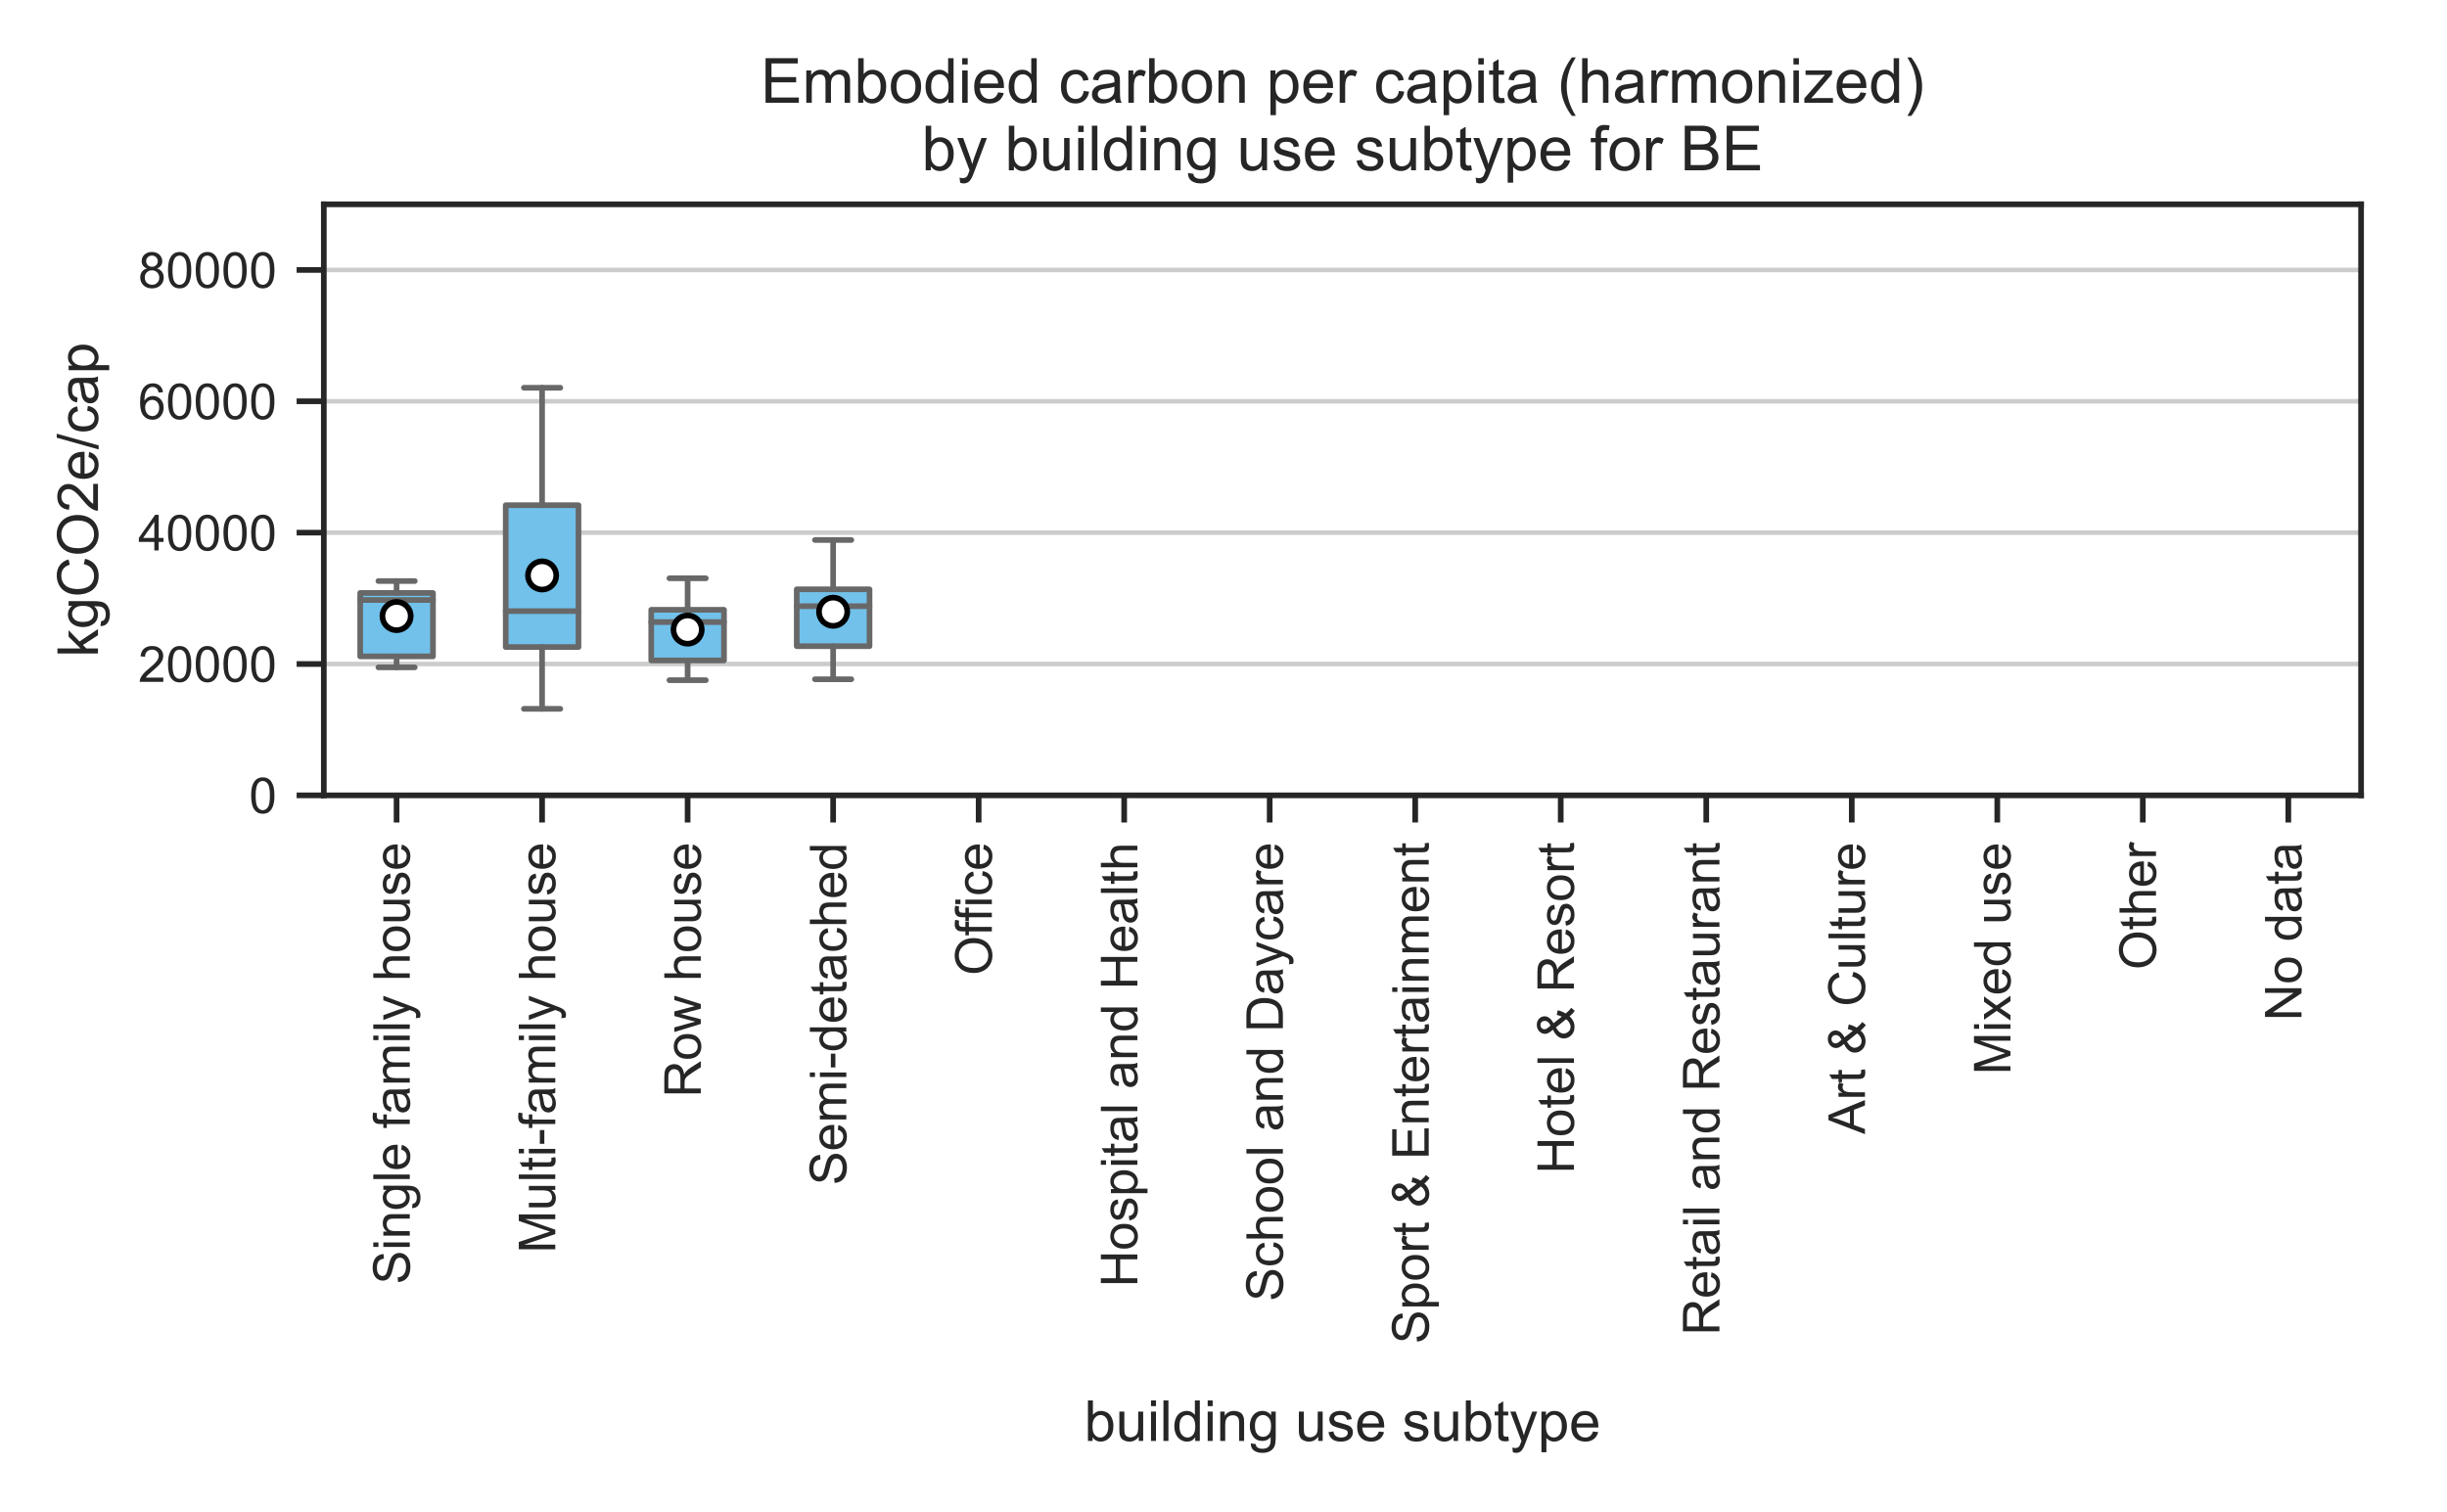 <?xml version="1.0" encoding="utf-8" standalone="no"?>
<!DOCTYPE svg PUBLIC "-//W3C//DTD SVG 1.1//EN"
  "http://www.w3.org/Graphics/SVG/1.1/DTD/svg11.dtd">
<!-- Created with matplotlib (http://matplotlib.org/) -->
<svg height="266.976pt" version="1.1" viewBox="0 0 432 266.976" width="432pt" xmlns="http://www.w3.org/2000/svg" xmlns:xlink="http://www.w3.org/1999/xlink">
 <defs>
  <style type="text/css">
*{stroke-linecap:butt;stroke-linejoin:round;}
  </style>
 </defs>
 <g id="figure_1">
  <g id="patch_1">
   <path d="M 0 266.976 
L 432 266.976 
L 432 0 
L 0 0 
z
" style="fill:#ffffff;"/>
  </g>
  <g id="axes_1">
   <g id="patch_2">
    <path d="M 57.168 140.433 
L 416.832 140.433 
L 416.832 36.071 
L 57.168 36.071 
z
" style="fill:#ffffff;"/>
   </g>
   <g id="matplotlib.axis_1">
    <g id="xtick_1">
     <g id="line2d_1">
      <defs>
       <path d="M 0 0 
L 0 4.8 
" id="m5a5226f359" style="stroke:#262626;"/>
      </defs>
      <g>
       <use style="fill:#262626;stroke:#262626;" x="70.013" xlink:href="#m5a5226f359" y="140.433"/>
      </g>
     </g>
     <g id="text_1">
      <!-- Single family house -->
      <defs>
       <path d="M 4.5 23 
L 13.422 23.781 
Q 14.062 18.406 16.375 14.969 
Q 18.703 11.531 23.578 9.406 
Q 28.469 7.281 34.578 7.281 
Q 39.984 7.281 44.141 8.891 
Q 48.297 10.5 50.312 13.297 
Q 52.344 16.109 52.344 19.438 
Q 52.344 22.797 50.391 25.312 
Q 48.438 27.828 43.953 29.547 
Q 41.062 30.672 31.203 33.031 
Q 21.344 35.406 17.391 37.5 
Q 12.25 40.188 9.734 44.156 
Q 7.234 48.141 7.234 53.078 
Q 7.234 58.5 10.297 63.203 
Q 13.375 67.922 19.281 70.359 
Q 25.203 72.797 32.422 72.797 
Q 40.375 72.797 46.453 70.234 
Q 52.547 67.672 55.812 62.688 
Q 59.078 57.719 59.328 51.422 
L 50.25 50.734 
Q 49.516 57.516 45.281 60.984 
Q 41.062 64.453 32.812 64.453 
Q 24.219 64.453 20.281 61.297 
Q 16.359 58.156 16.359 53.719 
Q 16.359 49.859 19.141 47.359 
Q 21.875 44.875 33.422 42.266 
Q 44.969 39.656 49.266 37.703 
Q 55.516 34.812 58.484 30.391 
Q 61.469 25.984 61.469 20.219 
Q 61.469 14.5 58.203 9.438 
Q 54.938 4.391 48.797 1.578 
Q 42.672 -1.219 35.016 -1.219 
Q 25.297 -1.219 18.719 1.609 
Q 12.156 4.438 8.422 10.125 
Q 4.688 15.828 4.5 23 
z
" id="ArialMT-53"/>
       <path d="M 6.641 61.469 
L 6.641 71.578 
L 15.438 71.578 
L 15.438 61.469 
z
M 6.641 0 
L 6.641 51.859 
L 15.438 51.859 
L 15.438 0 
z
" id="ArialMT-69"/>
       <path d="M 6.594 0 
L 6.594 51.859 
L 14.5 51.859 
L 14.5 44.484 
Q 20.219 53.031 31 53.031 
Q 35.688 53.031 39.625 51.344 
Q 43.562 49.656 45.516 46.922 
Q 47.469 44.188 48.25 40.438 
Q 48.734 37.984 48.734 31.891 
L 48.734 0 
L 39.938 0 
L 39.938 31.547 
Q 39.938 36.922 38.906 39.578 
Q 37.891 42.234 35.281 43.812 
Q 32.672 45.406 29.156 45.406 
Q 23.531 45.406 19.453 41.844 
Q 15.375 38.281 15.375 28.328 
L 15.375 0 
z
" id="ArialMT-6e"/>
       <path d="M 4.984 -4.297 
L 13.531 -5.562 
Q 14.062 -9.516 16.5 -11.328 
Q 19.781 -13.766 25.438 -13.766 
Q 31.547 -13.766 34.859 -11.328 
Q 38.188 -8.891 39.359 -4.5 
Q 40.047 -1.812 39.984 6.781 
Q 34.234 0 25.641 0 
Q 14.938 0 9.078 7.719 
Q 3.219 15.438 3.219 26.219 
Q 3.219 33.641 5.906 39.906 
Q 8.594 46.188 13.688 49.609 
Q 18.797 53.031 25.688 53.031 
Q 34.859 53.031 40.828 45.609 
L 40.828 51.859 
L 48.922 51.859 
L 48.922 7.031 
Q 48.922 -5.078 46.453 -10.125 
Q 44 -15.188 38.641 -18.109 
Q 33.297 -21.047 25.484 -21.047 
Q 16.219 -21.047 10.5 -16.875 
Q 4.781 -12.703 4.984 -4.297 
z
M 12.25 26.859 
Q 12.25 16.656 16.297 11.969 
Q 20.359 7.281 26.469 7.281 
Q 32.516 7.281 36.609 11.938 
Q 40.719 16.609 40.719 26.562 
Q 40.719 36.078 36.5 40.906 
Q 32.281 45.75 26.312 45.75 
Q 20.453 45.75 16.344 40.984 
Q 12.25 36.234 12.25 26.859 
z
" id="ArialMT-67"/>
       <path d="M 6.391 0 
L 6.391 71.578 
L 15.188 71.578 
L 15.188 0 
z
" id="ArialMT-6c"/>
       <path d="M 42.094 16.703 
L 51.172 15.578 
Q 49.031 7.625 43.219 3.219 
Q 37.406 -1.172 28.375 -1.172 
Q 17 -1.172 10.328 5.828 
Q 3.656 12.844 3.656 25.484 
Q 3.656 38.578 10.391 45.797 
Q 17.141 53.031 27.875 53.031 
Q 38.281 53.031 44.875 45.953 
Q 51.469 38.875 51.469 26.031 
Q 51.469 25.25 51.422 23.688 
L 12.75 23.688 
Q 13.234 15.141 17.578 10.594 
Q 21.922 6.062 28.422 6.062 
Q 33.25 6.062 36.672 8.594 
Q 40.094 11.141 42.094 16.703 
z
M 13.234 30.906 
L 42.188 30.906 
Q 41.609 37.453 38.875 40.719 
Q 34.672 45.797 27.984 45.797 
Q 21.922 45.797 17.797 41.75 
Q 13.672 37.703 13.234 30.906 
z
" id="ArialMT-65"/>
       <path id="ArialMT-20"/>
       <path d="M 8.688 0 
L 8.688 45.016 
L 0.922 45.016 
L 0.922 51.859 
L 8.688 51.859 
L 8.688 57.375 
Q 8.688 62.594 9.625 65.141 
Q 10.891 68.562 14.078 70.672 
Q 17.281 72.797 23.047 72.797 
Q 26.766 72.797 31.25 71.922 
L 29.938 64.266 
Q 27.203 64.75 24.75 64.75 
Q 20.75 64.75 19.094 63.031 
Q 17.438 61.328 17.438 56.641 
L 17.438 51.859 
L 27.547 51.859 
L 27.547 45.016 
L 17.438 45.016 
L 17.438 0 
z
" id="ArialMT-66"/>
       <path d="M 40.438 6.391 
Q 35.547 2.25 31.031 0.531 
Q 26.516 -1.172 21.344 -1.172 
Q 12.797 -1.172 8.203 3 
Q 3.609 7.172 3.609 13.672 
Q 3.609 17.484 5.344 20.625 
Q 7.078 23.781 9.891 25.688 
Q 12.703 27.594 16.219 28.562 
Q 18.797 29.25 24.031 29.891 
Q 34.672 31.156 39.703 32.906 
Q 39.75 34.719 39.75 35.203 
Q 39.75 40.578 37.25 42.781 
Q 33.891 45.75 27.25 45.75 
Q 21.047 45.75 18.094 43.578 
Q 15.141 41.406 13.719 35.891 
L 5.125 37.062 
Q 6.297 42.578 8.984 45.969 
Q 11.672 49.359 16.75 51.188 
Q 21.828 53.031 28.516 53.031 
Q 35.156 53.031 39.297 51.469 
Q 43.453 49.906 45.406 47.531 
Q 47.359 45.172 48.141 41.547 
Q 48.578 39.312 48.578 33.453 
L 48.578 21.734 
Q 48.578 9.469 49.141 6.219 
Q 49.703 2.984 51.375 0 
L 42.188 0 
Q 40.828 2.734 40.438 6.391 
z
M 39.703 26.031 
Q 34.906 24.078 25.344 22.703 
Q 19.922 21.922 17.672 20.938 
Q 15.438 19.969 14.203 18.094 
Q 12.984 16.219 12.984 13.922 
Q 12.984 10.406 15.641 8.062 
Q 18.312 5.719 23.438 5.719 
Q 28.516 5.719 32.469 7.938 
Q 36.422 10.156 38.281 14.016 
Q 39.703 17 39.703 22.797 
z
" id="ArialMT-61"/>
       <path d="M 6.594 0 
L 6.594 51.859 
L 14.453 51.859 
L 14.453 44.578 
Q 16.891 48.391 20.938 50.703 
Q 25 53.031 30.172 53.031 
Q 35.938 53.031 39.625 50.641 
Q 43.312 48.25 44.828 43.953 
Q 50.984 53.031 60.844 53.031 
Q 68.562 53.031 72.703 48.75 
Q 76.859 44.484 76.859 35.594 
L 76.859 0 
L 68.109 0 
L 68.109 32.672 
Q 68.109 37.938 67.25 40.25 
Q 66.406 42.578 64.156 43.984 
Q 61.922 45.406 58.891 45.406 
Q 53.422 45.406 49.797 41.766 
Q 46.188 38.141 46.188 30.125 
L 46.188 0 
L 37.406 0 
L 37.406 33.688 
Q 37.406 39.547 35.25 42.469 
Q 33.109 45.406 28.219 45.406 
Q 24.516 45.406 21.359 43.453 
Q 18.219 41.5 16.797 37.734 
Q 15.375 33.984 15.375 26.906 
L 15.375 0 
z
" id="ArialMT-6d"/>
       <path d="M 6.203 -19.969 
L 5.219 -11.719 
Q 8.109 -12.5 10.25 -12.5 
Q 13.188 -12.5 14.938 -11.516 
Q 16.703 -10.547 17.828 -8.797 
Q 18.656 -7.469 20.516 -2.25 
Q 20.75 -1.516 21.297 -0.094 
L 1.609 51.859 
L 11.078 51.859 
L 21.875 21.828 
Q 23.969 16.109 25.641 9.812 
Q 27.156 15.875 29.25 21.625 
L 40.328 51.859 
L 49.125 51.859 
L 29.391 -0.875 
Q 26.219 -9.422 24.469 -12.641 
Q 22.125 -17 19.094 -19.016 
Q 16.062 -21.047 11.859 -21.047 
Q 9.328 -21.047 6.203 -19.969 
z
" id="ArialMT-79"/>
       <path d="M 6.594 0 
L 6.594 71.578 
L 15.375 71.578 
L 15.375 45.906 
Q 21.531 53.031 30.906 53.031 
Q 36.672 53.031 40.922 50.75 
Q 45.172 48.484 47 44.484 
Q 48.828 40.484 48.828 32.859 
L 48.828 0 
L 40.047 0 
L 40.047 32.859 
Q 40.047 39.453 37.188 42.453 
Q 34.328 45.453 29.109 45.453 
Q 25.203 45.453 21.75 43.422 
Q 18.312 41.406 16.844 37.938 
Q 15.375 34.469 15.375 28.375 
L 15.375 0 
z
" id="ArialMT-68"/>
       <path d="M 3.328 25.922 
Q 3.328 40.328 11.328 47.266 
Q 18.016 53.031 27.641 53.031 
Q 38.328 53.031 45.109 46.016 
Q 51.906 39.016 51.906 26.656 
Q 51.906 16.656 48.906 10.906 
Q 45.906 5.172 40.156 2 
Q 34.422 -1.172 27.641 -1.172 
Q 16.75 -1.172 10.031 5.812 
Q 3.328 12.797 3.328 25.922 
z
M 12.359 25.922 
Q 12.359 15.969 16.703 11.016 
Q 21.047 6.062 27.641 6.062 
Q 34.188 6.062 38.531 11.031 
Q 42.875 16.016 42.875 26.219 
Q 42.875 35.844 38.5 40.797 
Q 34.125 45.75 27.641 45.75 
Q 21.047 45.75 16.703 40.812 
Q 12.359 35.891 12.359 25.922 
z
" id="ArialMT-6f"/>
       <path d="M 40.578 0 
L 40.578 7.625 
Q 34.516 -1.172 24.125 -1.172 
Q 19.531 -1.172 15.547 0.578 
Q 11.578 2.344 9.641 5 
Q 7.719 7.672 6.938 11.531 
Q 6.391 14.109 6.391 19.734 
L 6.391 51.859 
L 15.188 51.859 
L 15.188 23.094 
Q 15.188 16.219 15.719 13.812 
Q 16.547 10.359 19.234 8.375 
Q 21.922 6.391 25.875 6.391 
Q 29.828 6.391 33.297 8.422 
Q 36.766 10.453 38.203 13.938 
Q 39.656 17.438 39.656 24.078 
L 39.656 51.859 
L 48.438 51.859 
L 48.438 0 
z
" id="ArialMT-75"/>
       <path d="M 3.078 15.484 
L 11.766 16.844 
Q 12.5 11.625 15.844 8.844 
Q 19.188 6.062 25.203 6.062 
Q 31.25 6.062 34.172 8.516 
Q 37.109 10.984 37.109 14.312 
Q 37.109 17.281 34.516 19 
Q 32.719 20.172 25.531 21.969 
Q 15.875 24.422 12.141 26.203 
Q 8.406 27.984 6.469 31.125 
Q 4.547 34.281 4.547 38.094 
Q 4.547 41.547 6.125 44.5 
Q 7.719 47.469 10.453 49.422 
Q 12.5 50.922 16.031 51.969 
Q 19.578 53.031 23.641 53.031 
Q 29.734 53.031 34.344 51.266 
Q 38.969 49.516 41.156 46.5 
Q 43.359 43.5 44.188 38.484 
L 35.594 37.312 
Q 35.016 41.312 32.203 43.547 
Q 29.391 45.797 24.266 45.797 
Q 18.219 45.797 15.625 43.797 
Q 13.031 41.797 13.031 39.109 
Q 13.031 37.406 14.109 36.031 
Q 15.188 34.625 17.484 33.688 
Q 18.797 33.203 25.25 31.453 
Q 34.578 28.953 38.25 27.359 
Q 41.938 25.781 44.031 22.75 
Q 46.141 19.734 46.141 15.234 
Q 46.141 10.844 43.578 6.953 
Q 41.016 3.078 36.172 0.953 
Q 31.344 -1.172 25.25 -1.172 
Q 15.141 -1.172 9.844 3.031 
Q 4.547 7.234 3.078 15.484 
z
" id="ArialMT-73"/>
      </defs>
      <g style="fill:#262626;" transform="translate(72.342 226.771)rotate(-90)scale(0.09 -0.09)">
       <use xlink:href="#ArialMT-53"/>
       <use x="66.699" xlink:href="#ArialMT-69"/>
       <use x="88.916" xlink:href="#ArialMT-6e"/>
       <use x="144.531" xlink:href="#ArialMT-67"/>
       <use x="200.146" xlink:href="#ArialMT-6c"/>
       <use x="222.363" xlink:href="#ArialMT-65"/>
       <use x="277.979" xlink:href="#ArialMT-20"/>
       <use x="305.762" xlink:href="#ArialMT-66"/>
       <use x="333.545" xlink:href="#ArialMT-61"/>
       <use x="389.16" xlink:href="#ArialMT-6d"/>
       <use x="472.461" xlink:href="#ArialMT-69"/>
       <use x="494.678" xlink:href="#ArialMT-6c"/>
       <use x="516.895" xlink:href="#ArialMT-79"/>
       <use x="566.895" xlink:href="#ArialMT-20"/>
       <use x="594.678" xlink:href="#ArialMT-68"/>
       <use x="650.293" xlink:href="#ArialMT-6f"/>
       <use x="705.908" xlink:href="#ArialMT-75"/>
       <use x="761.523" xlink:href="#ArialMT-73"/>
       <use x="811.523" xlink:href="#ArialMT-65"/>
      </g>
     </g>
    </g>
    <g id="xtick_2">
     <g id="line2d_2">
      <g>
       <use style="fill:#262626;stroke:#262626;" x="95.703" xlink:href="#m5a5226f359" y="140.433"/>
      </g>
     </g>
     <g id="text_2">
      <!-- Multi-family house -->
      <defs>
       <path d="M 7.422 0 
L 7.422 71.578 
L 21.688 71.578 
L 38.625 20.906 
Q 40.969 13.812 42.047 10.297 
Q 43.266 14.203 45.844 21.781 
L 62.984 71.578 
L 75.734 71.578 
L 75.734 0 
L 66.609 0 
L 66.609 59.906 
L 45.797 0 
L 37.25 0 
L 16.547 60.938 
L 16.547 0 
z
" id="ArialMT-4d"/>
       <path d="M 25.781 7.859 
L 27.047 0.094 
Q 23.344 -0.688 20.406 -0.688 
Q 15.625 -0.688 12.984 0.828 
Q 10.359 2.344 9.281 4.812 
Q 8.203 7.281 8.203 15.188 
L 8.203 45.016 
L 1.766 45.016 
L 1.766 51.859 
L 8.203 51.859 
L 8.203 64.703 
L 16.938 69.969 
L 16.938 51.859 
L 25.781 51.859 
L 25.781 45.016 
L 16.938 45.016 
L 16.938 14.703 
Q 16.938 10.938 17.406 9.859 
Q 17.875 8.797 18.922 8.156 
Q 19.969 7.516 21.922 7.516 
Q 23.391 7.516 25.781 7.859 
z
" id="ArialMT-74"/>
       <path d="M 3.172 21.484 
L 3.172 30.328 
L 30.172 30.328 
L 30.172 21.484 
z
" id="ArialMT-2d"/>
      </defs>
      <g style="fill:#262626;" transform="translate(98.032 221.252)rotate(-90)scale(0.09 -0.09)">
       <use xlink:href="#ArialMT-4d"/>
       <use x="83.301" xlink:href="#ArialMT-75"/>
       <use x="138.916" xlink:href="#ArialMT-6c"/>
       <use x="161.133" xlink:href="#ArialMT-74"/>
       <use x="188.916" xlink:href="#ArialMT-69"/>
       <use x="211.133" xlink:href="#ArialMT-2d"/>
       <use x="244.434" xlink:href="#ArialMT-66"/>
       <use x="272.217" xlink:href="#ArialMT-61"/>
       <use x="327.832" xlink:href="#ArialMT-6d"/>
       <use x="411.133" xlink:href="#ArialMT-69"/>
       <use x="433.35" xlink:href="#ArialMT-6c"/>
       <use x="455.566" xlink:href="#ArialMT-79"/>
       <use x="505.566" xlink:href="#ArialMT-20"/>
       <use x="533.35" xlink:href="#ArialMT-68"/>
       <use x="588.965" xlink:href="#ArialMT-6f"/>
       <use x="644.58" xlink:href="#ArialMT-75"/>
       <use x="700.195" xlink:href="#ArialMT-73"/>
       <use x="750.195" xlink:href="#ArialMT-65"/>
      </g>
     </g>
    </g>
    <g id="xtick_3">
     <g id="line2d_3">
      <g>
       <use style="fill:#262626;stroke:#262626;" x="121.394" xlink:href="#m5a5226f359" y="140.433"/>
      </g>
     </g>
     <g id="text_3">
      <!-- Row house -->
      <defs>
       <path d="M 7.859 0 
L 7.859 71.578 
L 39.594 71.578 
Q 49.172 71.578 54.141 69.641 
Q 59.125 67.719 62.109 62.828 
Q 65.094 57.953 65.094 52.047 
Q 65.094 44.438 60.156 39.203 
Q 55.219 33.984 44.922 32.562 
Q 48.688 30.766 50.641 29 
Q 54.781 25.203 58.5 19.484 
L 70.953 0 
L 59.031 0 
L 49.562 14.891 
Q 45.406 21.344 42.719 24.75 
Q 40.047 28.172 37.922 29.531 
Q 35.797 30.906 33.594 31.453 
Q 31.984 31.781 28.328 31.781 
L 17.328 31.781 
L 17.328 0 
z
M 17.328 39.984 
L 37.703 39.984 
Q 44.188 39.984 47.844 41.328 
Q 51.516 42.672 53.422 45.625 
Q 55.328 48.578 55.328 52.047 
Q 55.328 57.125 51.641 60.391 
Q 47.953 63.672 39.984 63.672 
L 17.328 63.672 
z
" id="ArialMT-52"/>
       <path d="M 16.156 0 
L 0.297 51.859 
L 9.375 51.859 
L 17.625 21.922 
L 20.703 10.797 
Q 20.906 11.625 23.391 21.484 
L 31.641 51.859 
L 40.672 51.859 
L 48.438 21.781 
L 51.031 11.859 
L 54 21.875 
L 62.891 51.859 
L 71.438 51.859 
L 55.219 0 
L 46.094 0 
L 37.844 31.062 
L 35.844 39.891 
L 25.344 0 
z
" id="ArialMT-77"/>
      </defs>
      <g style="fill:#262626;" transform="translate(123.72 193.757)rotate(-90)scale(0.09 -0.09)">
       <use xlink:href="#ArialMT-52"/>
       <use x="72.217" xlink:href="#ArialMT-6f"/>
       <use x="127.832" xlink:href="#ArialMT-77"/>
       <use x="200.049" xlink:href="#ArialMT-20"/>
       <use x="227.832" xlink:href="#ArialMT-68"/>
       <use x="283.447" xlink:href="#ArialMT-6f"/>
       <use x="339.062" xlink:href="#ArialMT-75"/>
       <use x="394.678" xlink:href="#ArialMT-73"/>
       <use x="444.678" xlink:href="#ArialMT-65"/>
      </g>
     </g>
    </g>
    <g id="xtick_4">
     <g id="line2d_4">
      <g>
       <use style="fill:#262626;stroke:#262626;" x="147.084" xlink:href="#m5a5226f359" y="140.433"/>
      </g>
     </g>
     <g id="text_4">
      <!-- Semi-detached -->
      <defs>
       <path d="M 40.234 0 
L 40.234 6.547 
Q 35.297 -1.172 25.734 -1.172 
Q 19.531 -1.172 14.328 2.25 
Q 9.125 5.672 6.266 11.797 
Q 3.422 17.922 3.422 25.875 
Q 3.422 33.641 6 39.969 
Q 8.594 46.297 13.766 49.656 
Q 18.953 53.031 25.344 53.031 
Q 30.031 53.031 33.688 51.047 
Q 37.359 49.078 39.656 45.906 
L 39.656 71.578 
L 48.391 71.578 
L 48.391 0 
z
M 12.453 25.875 
Q 12.453 15.922 16.641 10.984 
Q 20.844 6.062 26.562 6.062 
Q 32.328 6.062 36.344 10.766 
Q 40.375 15.484 40.375 25.141 
Q 40.375 35.797 36.266 40.766 
Q 32.172 45.75 26.172 45.75 
Q 20.312 45.75 16.375 40.969 
Q 12.453 36.188 12.453 25.875 
z
" id="ArialMT-64"/>
       <path d="M 40.438 19 
L 49.078 17.875 
Q 47.656 8.938 41.812 3.875 
Q 35.984 -1.172 27.484 -1.172 
Q 16.844 -1.172 10.375 5.781 
Q 3.906 12.75 3.906 25.734 
Q 3.906 34.125 6.688 40.422 
Q 9.469 46.734 15.156 49.875 
Q 20.844 53.031 27.547 53.031 
Q 35.984 53.031 41.359 48.75 
Q 46.734 44.484 48.25 36.625 
L 39.703 35.297 
Q 38.484 40.531 35.375 43.156 
Q 32.281 45.797 27.875 45.797 
Q 21.234 45.797 17.078 41.031 
Q 12.938 36.281 12.938 25.984 
Q 12.938 15.531 16.938 10.797 
Q 20.953 6.062 27.391 6.062 
Q 32.562 6.062 36.031 9.234 
Q 39.5 12.406 40.438 19 
z
" id="ArialMT-63"/>
      </defs>
      <g style="fill:#262626;" transform="translate(149.411 209.264)rotate(-90)scale(0.09 -0.09)">
       <use xlink:href="#ArialMT-53"/>
       <use x="66.699" xlink:href="#ArialMT-65"/>
       <use x="122.314" xlink:href="#ArialMT-6d"/>
       <use x="205.615" xlink:href="#ArialMT-69"/>
       <use x="227.832" xlink:href="#ArialMT-2d"/>
       <use x="261.133" xlink:href="#ArialMT-64"/>
       <use x="316.748" xlink:href="#ArialMT-65"/>
       <use x="372.363" xlink:href="#ArialMT-74"/>
       <use x="400.146" xlink:href="#ArialMT-61"/>
       <use x="455.762" xlink:href="#ArialMT-63"/>
       <use x="505.762" xlink:href="#ArialMT-68"/>
       <use x="561.377" xlink:href="#ArialMT-65"/>
       <use x="616.992" xlink:href="#ArialMT-64"/>
      </g>
     </g>
    </g>
    <g id="xtick_5">
     <g id="line2d_5">
      <g>
       <use style="fill:#262626;stroke:#262626;" x="172.774" xlink:href="#m5a5226f359" y="140.433"/>
      </g>
     </g>
     <g id="text_5">
      <!-- Office -->
      <defs>
       <path d="M 4.828 34.859 
Q 4.828 52.688 14.391 62.766 
Q 23.969 72.859 39.109 72.859 
Q 49.031 72.859 56.984 68.109 
Q 64.938 63.375 69.109 54.906 
Q 73.297 46.438 73.297 35.688 
Q 73.297 24.812 68.891 16.219 
Q 64.5 7.625 56.438 3.203 
Q 48.391 -1.219 39.062 -1.219 
Q 28.953 -1.219 20.984 3.656 
Q 13.031 8.547 8.922 16.984 
Q 4.828 25.438 4.828 34.859 
z
M 14.594 34.719 
Q 14.594 21.781 21.547 14.328 
Q 28.516 6.891 39.016 6.891 
Q 49.703 6.891 56.609 14.406 
Q 63.531 21.922 63.531 35.75 
Q 63.531 44.484 60.578 51 
Q 57.625 57.516 51.922 61.109 
Q 46.234 64.703 39.156 64.703 
Q 29.109 64.703 21.844 57.781 
Q 14.594 50.875 14.594 34.719 
z
" id="ArialMT-4f"/>
      </defs>
      <g style="fill:#262626;" transform="translate(175.101 172.237)rotate(-90)scale(0.09 -0.09)">
       <use xlink:href="#ArialMT-4f"/>
       <use x="77.783" xlink:href="#ArialMT-66"/>
       <use x="105.551" xlink:href="#ArialMT-66"/>
       <use x="133.334" xlink:href="#ArialMT-69"/>
       <use x="155.551" xlink:href="#ArialMT-63"/>
       <use x="205.551" xlink:href="#ArialMT-65"/>
      </g>
     </g>
    </g>
    <g id="xtick_6">
     <g id="line2d_6">
      <g>
       <use style="fill:#262626;stroke:#262626;" x="198.465" xlink:href="#m5a5226f359" y="140.433"/>
      </g>
     </g>
     <g id="text_6">
      <!-- Hospital and Health -->
      <defs>
       <path d="M 8.016 0 
L 8.016 71.578 
L 17.484 71.578 
L 17.484 42.188 
L 54.688 42.188 
L 54.688 71.578 
L 64.156 71.578 
L 64.156 0 
L 54.688 0 
L 54.688 33.734 
L 17.484 33.734 
L 17.484 0 
z
" id="ArialMT-48"/>
       <path d="M 6.594 -19.875 
L 6.594 51.859 
L 14.594 51.859 
L 14.594 45.125 
Q 17.438 49.078 21 51.047 
Q 24.562 53.031 29.641 53.031 
Q 36.281 53.031 41.359 49.609 
Q 46.438 46.188 49.016 39.953 
Q 51.609 33.734 51.609 26.312 
Q 51.609 18.359 48.75 11.984 
Q 45.906 5.609 40.453 2.219 
Q 35.016 -1.172 29 -1.172 
Q 24.609 -1.172 21.109 0.688 
Q 17.625 2.547 15.375 5.375 
L 15.375 -19.875 
z
M 14.547 25.641 
Q 14.547 15.625 18.594 10.844 
Q 22.656 6.062 28.422 6.062 
Q 34.281 6.062 38.453 11.016 
Q 42.625 15.969 42.625 26.375 
Q 42.625 36.281 38.547 41.203 
Q 34.469 46.141 28.812 46.141 
Q 23.188 46.141 18.859 40.891 
Q 14.547 35.641 14.547 25.641 
z
" id="ArialMT-70"/>
      </defs>
      <g style="fill:#262626;" transform="translate(200.791 227.276)rotate(-90)scale(0.09 -0.09)">
       <use xlink:href="#ArialMT-48"/>
       <use x="72.217" xlink:href="#ArialMT-6f"/>
       <use x="127.832" xlink:href="#ArialMT-73"/>
       <use x="177.832" xlink:href="#ArialMT-70"/>
       <use x="233.447" xlink:href="#ArialMT-69"/>
       <use x="255.664" xlink:href="#ArialMT-74"/>
       <use x="283.447" xlink:href="#ArialMT-61"/>
       <use x="339.062" xlink:href="#ArialMT-6c"/>
       <use x="361.279" xlink:href="#ArialMT-20"/>
       <use x="389.062" xlink:href="#ArialMT-61"/>
       <use x="444.678" xlink:href="#ArialMT-6e"/>
       <use x="500.293" xlink:href="#ArialMT-64"/>
       <use x="555.908" xlink:href="#ArialMT-20"/>
       <use x="583.691" xlink:href="#ArialMT-48"/>
       <use x="655.908" xlink:href="#ArialMT-65"/>
       <use x="711.523" xlink:href="#ArialMT-61"/>
       <use x="767.139" xlink:href="#ArialMT-6c"/>
       <use x="789.355" xlink:href="#ArialMT-74"/>
       <use x="817.139" xlink:href="#ArialMT-68"/>
      </g>
     </g>
    </g>
    <g id="xtick_7">
     <g id="line2d_7">
      <g>
       <use style="fill:#262626;stroke:#262626;" x="224.155" xlink:href="#m5a5226f359" y="140.433"/>
      </g>
     </g>
     <g id="text_7">
      <!-- School and Daycare -->
      <defs>
       <path d="M 7.719 0 
L 7.719 71.578 
L 32.375 71.578 
Q 40.719 71.578 45.125 70.562 
Q 51.266 69.141 55.609 65.438 
Q 61.281 60.641 64.078 53.188 
Q 66.891 45.75 66.891 36.188 
Q 66.891 28.031 64.984 21.734 
Q 63.094 15.438 60.109 11.297 
Q 57.125 7.172 53.578 4.797 
Q 50.047 2.438 45.047 1.219 
Q 40.047 0 33.547 0 
z
M 17.188 8.453 
L 32.469 8.453 
Q 39.547 8.453 43.578 9.766 
Q 47.609 11.078 50 13.484 
Q 53.375 16.844 55.25 22.531 
Q 57.125 28.219 57.125 36.328 
Q 57.125 47.562 53.438 53.594 
Q 49.75 59.625 44.484 61.672 
Q 40.672 63.141 32.234 63.141 
L 17.188 63.141 
z
" id="ArialMT-44"/>
       <path d="M 6.5 0 
L 6.5 51.859 
L 14.406 51.859 
L 14.406 44 
Q 17.438 49.516 20 51.266 
Q 22.562 53.031 25.641 53.031 
Q 30.078 53.031 34.672 50.203 
L 31.641 42.047 
Q 28.422 43.953 25.203 43.953 
Q 22.312 43.953 20.016 42.219 
Q 17.719 40.484 16.75 37.406 
Q 15.281 32.719 15.281 27.156 
L 15.281 0 
z
" id="ArialMT-72"/>
      </defs>
      <g style="fill:#262626;" transform="translate(226.484 229.777)rotate(-90)scale(0.09 -0.09)">
       <use xlink:href="#ArialMT-53"/>
       <use x="66.699" xlink:href="#ArialMT-63"/>
       <use x="116.699" xlink:href="#ArialMT-68"/>
       <use x="172.314" xlink:href="#ArialMT-6f"/>
       <use x="227.93" xlink:href="#ArialMT-6f"/>
       <use x="283.545" xlink:href="#ArialMT-6c"/>
       <use x="305.762" xlink:href="#ArialMT-20"/>
       <use x="333.545" xlink:href="#ArialMT-61"/>
       <use x="389.16" xlink:href="#ArialMT-6e"/>
       <use x="444.775" xlink:href="#ArialMT-64"/>
       <use x="500.391" xlink:href="#ArialMT-20"/>
       <use x="528.174" xlink:href="#ArialMT-44"/>
       <use x="600.391" xlink:href="#ArialMT-61"/>
       <use x="656.006" xlink:href="#ArialMT-79"/>
       <use x="706.006" xlink:href="#ArialMT-63"/>
       <use x="756.006" xlink:href="#ArialMT-61"/>
       <use x="811.621" xlink:href="#ArialMT-72"/>
       <use x="844.922" xlink:href="#ArialMT-65"/>
      </g>
     </g>
    </g>
    <g id="xtick_8">
     <g id="line2d_8">
      <g>
       <use style="fill:#262626;stroke:#262626;" x="249.845" xlink:href="#m5a5226f359" y="140.433"/>
      </g>
     </g>
     <g id="text_8">
      <!-- Sport &amp; Entertainment -->
      <defs>
       <path d="M 47.516 8.453 
Q 43.172 3.609 38.031 1.188 
Q 32.906 -1.219 26.953 -1.219 
Q 15.969 -1.219 9.516 6.203 
Q 4.297 12.25 4.297 19.734 
Q 4.297 26.375 8.562 31.719 
Q 12.844 37.062 21.344 41.109 
Q 16.5 46.688 14.891 50.141 
Q 13.281 53.609 13.281 56.844 
Q 13.281 63.281 18.328 68.031 
Q 23.391 72.797 31.062 72.797 
Q 38.375 72.797 43.031 68.297 
Q 47.703 63.812 47.703 57.516 
Q 47.703 47.312 34.188 40.094 
L 47.016 23.734 
Q 49.219 28.031 50.438 33.688 
L 59.578 31.734 
Q 57.234 22.359 53.219 16.312 
Q 58.156 9.766 64.406 5.328 
L 58.5 -1.656 
Q 53.172 1.766 47.516 8.453 
z
M 29.641 45.75 
Q 35.359 49.125 37.031 51.656 
Q 38.719 54.203 38.719 57.281 
Q 38.719 60.938 36.391 63.25 
Q 34.078 65.578 30.609 65.578 
Q 27.047 65.578 24.672 63.281 
Q 22.312 60.984 22.312 57.672 
Q 22.312 56 23.172 54.172 
Q 24.031 52.344 25.734 50.297 
z
M 42 15.375 
L 25.875 35.359 
Q 18.75 31.109 16.25 27.469 
Q 13.766 23.828 13.766 20.266 
Q 13.766 15.922 17.234 11.234 
Q 20.703 6.547 27.047 6.547 
Q 31 6.547 35.219 9 
Q 39.453 11.469 42 15.375 
z
" id="ArialMT-26"/>
       <path d="M 7.906 0 
L 7.906 71.578 
L 59.672 71.578 
L 59.672 63.141 
L 17.391 63.141 
L 17.391 41.219 
L 56.984 41.219 
L 56.984 32.812 
L 17.391 32.812 
L 17.391 8.453 
L 61.328 8.453 
L 61.328 0 
z
" id="ArialMT-45"/>
      </defs>
      <g style="fill:#262626;" transform="translate(252.227 237.273)rotate(-90)scale(0.09 -0.09)">
       <use xlink:href="#ArialMT-53"/>
       <use x="66.699" xlink:href="#ArialMT-70"/>
       <use x="122.314" xlink:href="#ArialMT-6f"/>
       <use x="177.93" xlink:href="#ArialMT-72"/>
       <use x="211.23" xlink:href="#ArialMT-74"/>
       <use x="239.014" xlink:href="#ArialMT-20"/>
       <use x="266.797" xlink:href="#ArialMT-26"/>
       <use x="333.496" xlink:href="#ArialMT-20"/>
       <use x="361.279" xlink:href="#ArialMT-45"/>
       <use x="427.979" xlink:href="#ArialMT-6e"/>
       <use x="483.594" xlink:href="#ArialMT-74"/>
       <use x="511.377" xlink:href="#ArialMT-65"/>
       <use x="566.992" xlink:href="#ArialMT-72"/>
       <use x="600.293" xlink:href="#ArialMT-74"/>
       <use x="628.076" xlink:href="#ArialMT-61"/>
       <use x="683.691" xlink:href="#ArialMT-69"/>
       <use x="705.908" xlink:href="#ArialMT-6e"/>
       <use x="761.523" xlink:href="#ArialMT-6d"/>
       <use x="844.824" xlink:href="#ArialMT-65"/>
       <use x="900.439" xlink:href="#ArialMT-6e"/>
       <use x="956.055" xlink:href="#ArialMT-74"/>
      </g>
     </g>
    </g>
    <g id="xtick_9">
     <g id="line2d_9">
      <g>
       <use style="fill:#262626;stroke:#262626;" x="275.535" xlink:href="#m5a5226f359" y="140.433"/>
      </g>
     </g>
     <g id="text_9">
      <!-- Hotel &amp; Resort -->
      <g style="fill:#262626;" transform="translate(277.862 207.253)rotate(-90)scale(0.09 -0.09)">
       <use xlink:href="#ArialMT-48"/>
       <use x="72.217" xlink:href="#ArialMT-6f"/>
       <use x="127.832" xlink:href="#ArialMT-74"/>
       <use x="155.615" xlink:href="#ArialMT-65"/>
       <use x="211.23" xlink:href="#ArialMT-6c"/>
       <use x="233.447" xlink:href="#ArialMT-20"/>
       <use x="261.23" xlink:href="#ArialMT-26"/>
       <use x="327.93" xlink:href="#ArialMT-20"/>
       <use x="355.713" xlink:href="#ArialMT-52"/>
       <use x="427.93" xlink:href="#ArialMT-65"/>
       <use x="483.545" xlink:href="#ArialMT-73"/>
       <use x="533.545" xlink:href="#ArialMT-6f"/>
       <use x="589.16" xlink:href="#ArialMT-72"/>
       <use x="622.461" xlink:href="#ArialMT-74"/>
      </g>
     </g>
    </g>
    <g id="xtick_10">
     <g id="line2d_10">
      <g>
       <use style="fill:#262626;stroke:#262626;" x="301.226" xlink:href="#m5a5226f359" y="140.433"/>
      </g>
     </g>
     <g id="text_10">
      <!-- Retail and Restaurant -->
      <g style="fill:#262626;" transform="translate(303.552 235.778)rotate(-90)scale(0.09 -0.09)">
       <use xlink:href="#ArialMT-52"/>
       <use x="72.217" xlink:href="#ArialMT-65"/>
       <use x="127.832" xlink:href="#ArialMT-74"/>
       <use x="155.615" xlink:href="#ArialMT-61"/>
       <use x="211.23" xlink:href="#ArialMT-69"/>
       <use x="233.447" xlink:href="#ArialMT-6c"/>
       <use x="255.664" xlink:href="#ArialMT-20"/>
       <use x="283.447" xlink:href="#ArialMT-61"/>
       <use x="339.062" xlink:href="#ArialMT-6e"/>
       <use x="394.678" xlink:href="#ArialMT-64"/>
       <use x="450.293" xlink:href="#ArialMT-20"/>
       <use x="478.076" xlink:href="#ArialMT-52"/>
       <use x="550.293" xlink:href="#ArialMT-65"/>
       <use x="605.908" xlink:href="#ArialMT-73"/>
       <use x="655.908" xlink:href="#ArialMT-74"/>
       <use x="683.691" xlink:href="#ArialMT-61"/>
       <use x="739.307" xlink:href="#ArialMT-75"/>
       <use x="794.922" xlink:href="#ArialMT-72"/>
       <use x="828.223" xlink:href="#ArialMT-61"/>
       <use x="883.838" xlink:href="#ArialMT-6e"/>
       <use x="939.453" xlink:href="#ArialMT-74"/>
      </g>
     </g>
    </g>
    <g id="xtick_11">
     <g id="line2d_11">
      <g>
       <use style="fill:#262626;stroke:#262626;" x="326.916" xlink:href="#m5a5226f359" y="140.433"/>
      </g>
     </g>
     <g id="text_11">
      <!-- Art &amp; Culture -->
      <defs>
       <path d="M -0.141 0 
L 27.344 71.578 
L 37.547 71.578 
L 66.844 0 
L 56.062 0 
L 47.703 21.688 
L 17.781 21.688 
L 9.906 0 
z
M 20.516 29.391 
L 44.781 29.391 
L 37.312 49.219 
Q 33.891 58.25 32.234 64.062 
Q 30.859 57.172 28.375 50.391 
z
" id="ArialMT-41"/>
       <path d="M 58.797 25.094 
L 68.266 22.703 
Q 65.281 11.031 57.547 4.906 
Q 49.812 -1.219 38.625 -1.219 
Q 27.047 -1.219 19.797 3.484 
Q 12.547 8.203 8.766 17.141 
Q 4.984 26.078 4.984 36.328 
Q 4.984 47.516 9.25 55.828 
Q 13.531 64.156 21.406 68.469 
Q 29.297 72.797 38.766 72.797 
Q 49.516 72.797 56.828 67.328 
Q 64.156 61.859 67.047 51.953 
L 57.719 49.75 
Q 55.219 57.562 50.484 61.125 
Q 45.75 64.703 38.578 64.703 
Q 30.328 64.703 24.781 60.734 
Q 19.234 56.781 16.984 50.109 
Q 14.75 43.453 14.75 36.375 
Q 14.75 27.25 17.406 20.438 
Q 20.062 13.625 25.672 10.25 
Q 31.297 6.891 37.844 6.891 
Q 45.797 6.891 51.312 11.469 
Q 56.844 16.062 58.797 25.094 
z
" id="ArialMT-43"/>
      </defs>
      <g style="fill:#262626;" transform="translate(329.243 200.248)rotate(-90)scale(0.09 -0.09)">
       <use xlink:href="#ArialMT-41"/>
       <use x="66.699" xlink:href="#ArialMT-72"/>
       <use x="100" xlink:href="#ArialMT-74"/>
       <use x="127.783" xlink:href="#ArialMT-20"/>
       <use x="155.566" xlink:href="#ArialMT-26"/>
       <use x="222.266" xlink:href="#ArialMT-20"/>
       <use x="250.049" xlink:href="#ArialMT-43"/>
       <use x="322.266" xlink:href="#ArialMT-75"/>
       <use x="377.881" xlink:href="#ArialMT-6c"/>
       <use x="400.098" xlink:href="#ArialMT-74"/>
       <use x="427.881" xlink:href="#ArialMT-75"/>
       <use x="483.496" xlink:href="#ArialMT-72"/>
       <use x="516.797" xlink:href="#ArialMT-65"/>
      </g>
     </g>
    </g>
    <g id="xtick_12">
     <g id="line2d_12">
      <g>
       <use style="fill:#262626;stroke:#262626;" x="352.606" xlink:href="#m5a5226f359" y="140.433"/>
      </g>
     </g>
     <g id="text_12">
      <!-- Mixed use -->
      <defs>
       <path d="M 0.734 0 
L 19.672 26.953 
L 2.156 51.859 
L 13.141 51.859 
L 21.094 39.703 
Q 23.344 36.234 24.703 33.891 
Q 26.859 37.109 28.656 39.594 
L 37.406 51.859 
L 47.906 51.859 
L 29.984 27.438 
L 49.266 0 
L 38.484 0 
L 27.828 16.109 
L 25 20.453 
L 11.375 0 
z
" id="ArialMT-78"/>
      </defs>
      <g style="fill:#262626;" transform="translate(354.933 189.749)rotate(-90)scale(0.09 -0.09)">
       <use xlink:href="#ArialMT-4d"/>
       <use x="83.301" xlink:href="#ArialMT-69"/>
       <use x="105.518" xlink:href="#ArialMT-78"/>
       <use x="155.518" xlink:href="#ArialMT-65"/>
       <use x="211.133" xlink:href="#ArialMT-64"/>
       <use x="266.748" xlink:href="#ArialMT-20"/>
       <use x="294.531" xlink:href="#ArialMT-75"/>
       <use x="350.146" xlink:href="#ArialMT-73"/>
       <use x="400.146" xlink:href="#ArialMT-65"/>
      </g>
     </g>
    </g>
    <g id="xtick_13">
     <g id="line2d_13">
      <g>
       <use style="fill:#262626;stroke:#262626;" x="378.297" xlink:href="#m5a5226f359" y="140.433"/>
      </g>
     </g>
     <g id="text_13">
      <!-- Other -->
      <g style="fill:#262626;" transform="translate(380.623 171.24)rotate(-90)scale(0.09 -0.09)">
       <use xlink:href="#ArialMT-4f"/>
       <use x="77.783" xlink:href="#ArialMT-74"/>
       <use x="105.566" xlink:href="#ArialMT-68"/>
       <use x="161.182" xlink:href="#ArialMT-65"/>
       <use x="216.797" xlink:href="#ArialMT-72"/>
      </g>
     </g>
    </g>
    <g id="xtick_14">
     <g id="line2d_14">
      <g>
       <use style="fill:#262626;stroke:#262626;" x="403.987" xlink:href="#m5a5226f359" y="140.433"/>
      </g>
     </g>
     <g id="text_14">
      <!-- No data -->
      <defs>
       <path d="M 7.625 0 
L 7.625 71.578 
L 17.328 71.578 
L 54.938 15.375 
L 54.938 71.578 
L 64.016 71.578 
L 64.016 0 
L 54.297 0 
L 16.703 56.25 
L 16.703 0 
z
" id="ArialMT-4e"/>
      </defs>
      <g style="fill:#262626;" transform="translate(406.313 180.253)rotate(-90)scale(0.09 -0.09)">
       <use xlink:href="#ArialMT-4e"/>
       <use x="72.217" xlink:href="#ArialMT-6f"/>
       <use x="127.832" xlink:href="#ArialMT-20"/>
       <use x="155.615" xlink:href="#ArialMT-64"/>
       <use x="211.23" xlink:href="#ArialMT-61"/>
       <use x="266.846" xlink:href="#ArialMT-74"/>
       <use x="294.629" xlink:href="#ArialMT-61"/>
      </g>
     </g>
    </g>
    <g id="text_15">
     <!-- building use subtype -->
     <defs>
      <path d="M 14.703 0 
L 6.547 0 
L 6.547 71.578 
L 15.328 71.578 
L 15.328 46.047 
Q 20.906 53.031 29.547 53.031 
Q 34.328 53.031 38.594 51.094 
Q 42.875 49.172 45.625 45.672 
Q 48.391 42.188 49.953 37.25 
Q 51.516 32.328 51.516 26.703 
Q 51.516 13.375 44.922 6.094 
Q 38.328 -1.172 29.109 -1.172 
Q 19.922 -1.172 14.703 6.5 
z
M 14.594 26.312 
Q 14.594 17 17.141 12.844 
Q 21.297 6.062 28.375 6.062 
Q 34.125 6.062 38.328 11.062 
Q 42.531 16.062 42.531 25.984 
Q 42.531 36.141 38.5 40.969 
Q 34.469 45.797 28.766 45.797 
Q 23 45.797 18.797 40.797 
Q 14.594 35.797 14.594 26.312 
z
" id="ArialMT-62"/>
     </defs>
     <g style="fill:#262626;" transform="translate(191.415 254.431)scale(0.1 -0.1)">
      <use xlink:href="#ArialMT-62"/>
      <use x="55.615" xlink:href="#ArialMT-75"/>
      <use x="111.23" xlink:href="#ArialMT-69"/>
      <use x="133.447" xlink:href="#ArialMT-6c"/>
      <use x="155.664" xlink:href="#ArialMT-64"/>
      <use x="211.279" xlink:href="#ArialMT-69"/>
      <use x="233.496" xlink:href="#ArialMT-6e"/>
      <use x="289.111" xlink:href="#ArialMT-67"/>
      <use x="344.727" xlink:href="#ArialMT-20"/>
      <use x="372.51" xlink:href="#ArialMT-75"/>
      <use x="428.125" xlink:href="#ArialMT-73"/>
      <use x="478.125" xlink:href="#ArialMT-65"/>
      <use x="533.74" xlink:href="#ArialMT-20"/>
      <use x="561.523" xlink:href="#ArialMT-73"/>
      <use x="611.523" xlink:href="#ArialMT-75"/>
      <use x="667.139" xlink:href="#ArialMT-62"/>
      <use x="722.754" xlink:href="#ArialMT-74"/>
      <use x="750.537" xlink:href="#ArialMT-79"/>
      <use x="800.537" xlink:href="#ArialMT-70"/>
      <use x="856.152" xlink:href="#ArialMT-65"/>
     </g>
    </g>
   </g>
   <g id="matplotlib.axis_2">
    <g id="ytick_1">
     <g id="line2d_15">
      <path clip-path="url(#p67577afe29)" d="M 57.168 140.433 
L 416.832 140.433 
" style="fill:none;stroke:#cccccc;stroke-linecap:round;stroke-width:0.8;"/>
     </g>
     <g id="line2d_16">
      <defs>
       <path d="M 0 0 
L -4.8 0 
" id="m31f2b93ae0" style="stroke:#262626;"/>
      </defs>
      <g>
       <use style="fill:#262626;stroke:#262626;" x="57.168" xlink:href="#m31f2b93ae0" y="140.433"/>
      </g>
     </g>
     <g id="text_16">
      <!-- 0 -->
      <defs>
       <path d="M 4.156 35.297 
Q 4.156 48 6.766 55.734 
Q 9.375 63.484 14.516 67.672 
Q 19.672 71.875 27.484 71.875 
Q 33.25 71.875 37.594 69.547 
Q 41.938 67.234 44.766 62.859 
Q 47.609 58.5 49.219 52.219 
Q 50.828 45.953 50.828 35.297 
Q 50.828 22.703 48.234 14.969 
Q 45.656 7.234 40.5 3 
Q 35.359 -1.219 27.484 -1.219 
Q 17.141 -1.219 11.234 6.203 
Q 4.156 15.141 4.156 35.297 
z
M 13.188 35.297 
Q 13.188 17.672 17.312 11.828 
Q 21.438 6 27.484 6 
Q 33.547 6 37.672 11.859 
Q 41.797 17.719 41.797 35.297 
Q 41.797 52.984 37.672 58.781 
Q 33.547 64.594 27.391 64.594 
Q 21.344 64.594 17.719 59.469 
Q 13.188 52.938 13.188 35.297 
z
" id="ArialMT-30"/>
      </defs>
      <g style="fill:#262626;" transform="translate(43.974 143.582)scale(0.088 -0.088)">
       <use xlink:href="#ArialMT-30"/>
      </g>
     </g>
    </g>
    <g id="ytick_2">
     <g id="line2d_17">
      <path clip-path="url(#p67577afe29)" d="M 57.168 117.241 
L 416.832 117.241 
" style="fill:none;stroke:#cccccc;stroke-linecap:round;stroke-width:0.8;"/>
     </g>
     <g id="line2d_18">
      <g>
       <use style="fill:#262626;stroke:#262626;" x="57.168" xlink:href="#m31f2b93ae0" y="117.241"/>
      </g>
     </g>
     <g id="text_17">
      <!-- 20000 -->
      <defs>
       <path d="M 50.344 8.453 
L 50.344 0 
L 3.031 0 
Q 2.938 3.172 4.047 6.109 
Q 5.859 10.938 9.828 15.625 
Q 13.812 20.312 21.344 26.469 
Q 33.016 36.031 37.109 41.625 
Q 41.219 47.219 41.219 52.203 
Q 41.219 57.422 37.469 61 
Q 33.734 64.594 27.734 64.594 
Q 21.391 64.594 17.578 60.781 
Q 13.766 56.984 13.719 50.25 
L 4.688 51.172 
Q 5.609 61.281 11.656 66.578 
Q 17.719 71.875 27.938 71.875 
Q 38.234 71.875 44.234 66.156 
Q 50.25 60.453 50.25 52 
Q 50.25 47.703 48.484 43.547 
Q 46.734 39.406 42.656 34.812 
Q 38.578 30.219 29.109 22.219 
Q 21.188 15.578 18.938 13.203 
Q 16.703 10.844 15.234 8.453 
z
" id="ArialMT-32"/>
      </defs>
      <g style="fill:#262626;" transform="translate(24.4 120.391)scale(0.088 -0.088)">
       <use xlink:href="#ArialMT-32"/>
       <use x="55.615" xlink:href="#ArialMT-30"/>
       <use x="111.23" xlink:href="#ArialMT-30"/>
       <use x="166.846" xlink:href="#ArialMT-30"/>
       <use x="222.461" xlink:href="#ArialMT-30"/>
      </g>
     </g>
    </g>
    <g id="ytick_3">
     <g id="line2d_19">
      <path clip-path="url(#p67577afe29)" d="M 57.168 94.05 
L 416.832 94.05 
" style="fill:none;stroke:#cccccc;stroke-linecap:round;stroke-width:0.8;"/>
     </g>
     <g id="line2d_20">
      <g>
       <use style="fill:#262626;stroke:#262626;" x="57.168" xlink:href="#m31f2b93ae0" y="94.05"/>
      </g>
     </g>
     <g id="text_18">
      <!-- 40000 -->
      <defs>
       <path d="M 32.328 0 
L 32.328 17.141 
L 1.266 17.141 
L 1.266 25.203 
L 33.938 71.578 
L 41.109 71.578 
L 41.109 25.203 
L 50.781 25.203 
L 50.781 17.141 
L 41.109 17.141 
L 41.109 0 
z
M 32.328 25.203 
L 32.328 57.469 
L 9.906 25.203 
z
" id="ArialMT-34"/>
      </defs>
      <g style="fill:#262626;" transform="translate(24.4 97.199)scale(0.088 -0.088)">
       <use xlink:href="#ArialMT-34"/>
       <use x="55.615" xlink:href="#ArialMT-30"/>
       <use x="111.23" xlink:href="#ArialMT-30"/>
       <use x="166.846" xlink:href="#ArialMT-30"/>
       <use x="222.461" xlink:href="#ArialMT-30"/>
      </g>
     </g>
    </g>
    <g id="ytick_4">
     <g id="line2d_21">
      <path clip-path="url(#p67577afe29)" d="M 57.168 70.858 
L 416.832 70.858 
" style="fill:none;stroke:#cccccc;stroke-linecap:round;stroke-width:0.8;"/>
     </g>
     <g id="line2d_22">
      <g>
       <use style="fill:#262626;stroke:#262626;" x="57.168" xlink:href="#m31f2b93ae0" y="70.858"/>
      </g>
     </g>
     <g id="text_19">
      <!-- 60000 -->
      <defs>
       <path d="M 49.75 54.047 
L 41.016 53.375 
Q 39.844 58.547 37.703 60.891 
Q 34.125 64.656 28.906 64.656 
Q 24.703 64.656 21.531 62.312 
Q 17.391 59.281 14.984 53.469 
Q 12.594 47.656 12.5 36.922 
Q 15.672 41.75 20.266 44.094 
Q 24.859 46.438 29.891 46.438 
Q 38.672 46.438 44.844 39.969 
Q 51.031 33.5 51.031 23.25 
Q 51.031 16.5 48.125 10.719 
Q 45.219 4.938 40.141 1.859 
Q 35.062 -1.219 28.609 -1.219 
Q 17.625 -1.219 10.688 6.859 
Q 3.766 14.938 3.766 33.5 
Q 3.766 54.25 11.422 63.672 
Q 18.109 71.875 29.438 71.875 
Q 37.891 71.875 43.281 67.141 
Q 48.688 62.406 49.75 54.047 
z
M 13.875 23.188 
Q 13.875 18.656 15.797 14.5 
Q 17.719 10.359 21.188 8.172 
Q 24.656 6 28.469 6 
Q 34.031 6 38.031 10.484 
Q 42.047 14.984 42.047 22.703 
Q 42.047 30.125 38.078 34.391 
Q 34.125 38.672 28.125 38.672 
Q 22.172 38.672 18.016 34.391 
Q 13.875 30.125 13.875 23.188 
z
" id="ArialMT-36"/>
      </defs>
      <g style="fill:#262626;" transform="translate(24.4 74.008)scale(0.088 -0.088)">
       <use xlink:href="#ArialMT-36"/>
       <use x="55.615" xlink:href="#ArialMT-30"/>
       <use x="111.23" xlink:href="#ArialMT-30"/>
       <use x="166.846" xlink:href="#ArialMT-30"/>
       <use x="222.461" xlink:href="#ArialMT-30"/>
      </g>
     </g>
    </g>
    <g id="ytick_5">
     <g id="line2d_23">
      <path clip-path="url(#p67577afe29)" d="M 57.168 47.667 
L 416.832 47.667 
" style="fill:none;stroke:#cccccc;stroke-linecap:round;stroke-width:0.8;"/>
     </g>
     <g id="line2d_24">
      <g>
       <use style="fill:#262626;stroke:#262626;" x="57.168" xlink:href="#m31f2b93ae0" y="47.667"/>
      </g>
     </g>
     <g id="text_20">
      <!-- 80000 -->
      <defs>
       <path d="M 17.672 38.812 
Q 12.203 40.828 9.562 44.531 
Q 6.938 48.25 6.938 53.422 
Q 6.938 61.234 12.547 66.547 
Q 18.172 71.875 27.484 71.875 
Q 36.859 71.875 42.578 66.422 
Q 48.297 60.984 48.297 53.172 
Q 48.297 48.188 45.672 44.5 
Q 43.062 40.828 37.75 38.812 
Q 44.344 36.672 47.781 31.875 
Q 51.219 27.094 51.219 20.453 
Q 51.219 11.281 44.719 5.031 
Q 38.234 -1.219 27.641 -1.219 
Q 17.047 -1.219 10.547 5.047 
Q 4.047 11.328 4.047 20.703 
Q 4.047 27.688 7.594 32.391 
Q 11.141 37.109 17.672 38.812 
z
M 15.922 53.719 
Q 15.922 48.641 19.188 45.406 
Q 22.469 42.188 27.688 42.188 
Q 32.766 42.188 36.016 45.375 
Q 39.266 48.578 39.266 53.219 
Q 39.266 58.062 35.906 61.359 
Q 32.562 64.656 27.594 64.656 
Q 22.562 64.656 19.234 61.422 
Q 15.922 58.203 15.922 53.719 
z
M 13.094 20.656 
Q 13.094 16.891 14.875 13.375 
Q 16.656 9.859 20.172 7.922 
Q 23.688 6 27.734 6 
Q 34.031 6 38.125 10.047 
Q 42.234 14.109 42.234 20.359 
Q 42.234 26.703 38.016 30.859 
Q 33.797 35.016 27.438 35.016 
Q 21.234 35.016 17.156 30.906 
Q 13.094 26.812 13.094 20.656 
z
" id="ArialMT-38"/>
      </defs>
      <g style="fill:#262626;" transform="translate(24.4 50.816)scale(0.088 -0.088)">
       <use xlink:href="#ArialMT-38"/>
       <use x="55.615" xlink:href="#ArialMT-30"/>
       <use x="111.23" xlink:href="#ArialMT-30"/>
       <use x="166.846" xlink:href="#ArialMT-30"/>
       <use x="222.461" xlink:href="#ArialMT-30"/>
      </g>
     </g>
    </g>
    <g id="text_21">
     <!-- kgCO2e/cap -->
     <defs>
      <path d="M 6.641 0 
L 6.641 71.578 
L 15.438 71.578 
L 15.438 30.766 
L 36.234 51.859 
L 47.609 51.859 
L 27.781 32.625 
L 49.609 0 
L 38.766 0 
L 21.625 26.516 
L 15.438 20.562 
L 15.438 0 
z
" id="ArialMT-6b"/>
      <path d="M 0 -1.219 
L 20.75 72.797 
L 27.781 72.797 
L 7.078 -1.219 
z
" id="ArialMT-2f"/>
     </defs>
     <g style="fill:#262626;" transform="translate(17.295 116.043)rotate(-90)scale(0.1 -0.1)">
      <use xlink:href="#ArialMT-6b"/>
      <use x="50" xlink:href="#ArialMT-67"/>
      <use x="105.615" xlink:href="#ArialMT-43"/>
      <use x="177.832" xlink:href="#ArialMT-4f"/>
      <use x="255.615" xlink:href="#ArialMT-32"/>
      <use x="311.23" xlink:href="#ArialMT-65"/>
      <use x="366.846" xlink:href="#ArialMT-2f"/>
      <use x="394.629" xlink:href="#ArialMT-63"/>
      <use x="444.629" xlink:href="#ArialMT-61"/>
      <use x="500.244" xlink:href="#ArialMT-70"/>
     </g>
    </g>
   </g>
   <g id="patch_3">
    <path clip-path="url(#p67577afe29)" d="M 63.591 115.899 
L 76.436 115.899 
L 76.436 104.702 
L 63.591 104.702 
L 63.591 115.899 
z
" style="fill:#71c1eb;stroke:#686868;stroke-linejoin:miter;"/>
   </g>
   <g id="patch_4">
    <path clip-path="url(#p67577afe29)" d="M 89.281 114.253 
L 102.126 114.253 
L 102.126 89.208 
L 89.281 89.208 
L 89.281 114.253 
z
" style="fill:#71c1eb;stroke:#686868;stroke-linejoin:miter;"/>
   </g>
   <g id="patch_5">
    <path clip-path="url(#p67577afe29)" d="M 114.971 116.616 
L 127.816 116.616 
L 127.816 107.669 
L 114.971 107.669 
L 114.971 116.616 
z
" style="fill:#71c1eb;stroke:#686868;stroke-linejoin:miter;"/>
   </g>
   <g id="patch_6">
    <path clip-path="url(#p67577afe29)" d="M 140.661 114.095 
L 153.507 114.095 
L 153.507 104.059 
L 140.661 104.059 
L 140.661 114.095 
z
" style="fill:#71c1eb;stroke:#686868;stroke-linejoin:miter;"/>
   </g>
   <g id="line2d_25">
    <path clip-path="url(#p67577afe29)" d="M 70.013 115.899 
L 70.013 117.835 
" style="fill:none;stroke:#686868;stroke-linecap:round;"/>
   </g>
   <g id="line2d_26">
    <path clip-path="url(#p67577afe29)" d="M 70.013 104.702 
L 70.013 102.597 
" style="fill:none;stroke:#686868;stroke-linecap:round;"/>
   </g>
   <g id="line2d_27">
    <path clip-path="url(#p67577afe29)" d="M 66.802 117.835 
L 73.224 117.835 
" style="fill:none;stroke:#686868;stroke-linecap:round;"/>
   </g>
   <g id="line2d_28">
    <path clip-path="url(#p67577afe29)" d="M 66.802 102.597 
L 73.224 102.597 
" style="fill:none;stroke:#686868;stroke-linecap:round;"/>
   </g>
   <g id="line2d_29"/>
   <g id="line2d_30">
    <path clip-path="url(#p67577afe29)" d="M 95.703 114.253 
L 95.703 125.162 
" style="fill:none;stroke:#686868;stroke-linecap:round;"/>
   </g>
   <g id="line2d_31">
    <path clip-path="url(#p67577afe29)" d="M 95.703 89.208 
L 95.703 68.465 
" style="fill:none;stroke:#686868;stroke-linecap:round;"/>
   </g>
   <g id="line2d_32">
    <path clip-path="url(#p67577afe29)" d="M 92.492 125.162 
L 98.915 125.162 
" style="fill:none;stroke:#686868;stroke-linecap:round;"/>
   </g>
   <g id="line2d_33">
    <path clip-path="url(#p67577afe29)" d="M 92.492 68.465 
L 98.915 68.465 
" style="fill:none;stroke:#686868;stroke-linecap:round;"/>
   </g>
   <g id="line2d_34"/>
   <g id="line2d_35">
    <path clip-path="url(#p67577afe29)" d="M 121.394 116.616 
L 121.394 120.102 
" style="fill:none;stroke:#686868;stroke-linecap:round;"/>
   </g>
   <g id="line2d_36">
    <path clip-path="url(#p67577afe29)" d="M 121.394 107.669 
L 121.394 102.109 
" style="fill:none;stroke:#686868;stroke-linecap:round;"/>
   </g>
   <g id="line2d_37">
    <path clip-path="url(#p67577afe29)" d="M 118.182 120.102 
L 124.605 120.102 
" style="fill:none;stroke:#686868;stroke-linecap:round;"/>
   </g>
   <g id="line2d_38">
    <path clip-path="url(#p67577afe29)" d="M 118.182 102.109 
L 124.605 102.109 
" style="fill:none;stroke:#686868;stroke-linecap:round;"/>
   </g>
   <g id="line2d_39"/>
   <g id="line2d_40">
    <path clip-path="url(#p67577afe29)" d="M 147.084 114.095 
L 147.084 119.936 
" style="fill:none;stroke:#686868;stroke-linecap:round;"/>
   </g>
   <g id="line2d_41">
    <path clip-path="url(#p67577afe29)" d="M 147.084 104.059 
L 147.084 95.349 
" style="fill:none;stroke:#686868;stroke-linecap:round;"/>
   </g>
   <g id="line2d_42">
    <path clip-path="url(#p67577afe29)" d="M 143.873 119.936 
L 150.295 119.936 
" style="fill:none;stroke:#686868;stroke-linecap:round;"/>
   </g>
   <g id="line2d_43">
    <path clip-path="url(#p67577afe29)" d="M 143.873 95.349 
L 150.295 95.349 
" style="fill:none;stroke:#686868;stroke-linecap:round;"/>
   </g>
   <g id="line2d_44"/>
   <g id="line2d_45">
    <path clip-path="url(#p67577afe29)" d="M 63.591 105.944 
L 76.436 105.944 
" style="fill:none;stroke:#686868;stroke-linecap:round;"/>
   </g>
   <g id="line2d_46">
    <path clip-path="url(#p67577afe29)" d="M 70.013 108.778 
" style="fill:none;stroke:#0076b4;stroke-dasharray:3.7,1.6;stroke-dashoffset:0;"/>
    <defs>
     <path d="M 0 2.5 
C 0.663 2.5 1.299 2.237 1.768 1.768 
C 2.237 1.299 2.5 0.663 2.5 0 
C 2.5 -0.663 2.237 -1.299 1.768 -1.768 
C 1.299 -2.237 0.663 -2.5 0 -2.5 
C -0.663 -2.5 -1.299 -2.237 -1.768 -1.768 
C -2.237 -1.299 -2.5 -0.663 -2.5 0 
C -2.5 0.663 -2.237 1.299 -1.768 1.768 
C -1.299 2.237 -0.663 2.5 0 2.5 
z
" id="mfbea0ceae1" style="stroke:#000000;"/>
    </defs>
    <g clip-path="url(#p67577afe29)">
     <use style="fill:#ffffff;stroke:#000000;" x="70.013" xlink:href="#mfbea0ceae1" y="108.778"/>
    </g>
   </g>
   <g id="line2d_47">
    <path clip-path="url(#p67577afe29)" d="M 89.281 107.908 
L 102.126 107.908 
" style="fill:none;stroke:#686868;stroke-linecap:round;"/>
   </g>
   <g id="line2d_48">
    <path clip-path="url(#p67577afe29)" d="M 95.703 101.604 
" style="fill:none;stroke:#0076b4;stroke-dasharray:3.7,1.6;stroke-dashoffset:0;"/>
    <g clip-path="url(#p67577afe29)">
     <use style="fill:#ffffff;stroke:#000000;" x="95.703" xlink:href="#mfbea0ceae1" y="101.604"/>
    </g>
   </g>
   <g id="line2d_49">
    <path clip-path="url(#p67577afe29)" d="M 114.971 109.838 
L 127.816 109.838 
" style="fill:none;stroke:#686868;stroke-linecap:round;"/>
   </g>
   <g id="line2d_50">
    <path clip-path="url(#p67577afe29)" d="M 121.394 111.167 
" style="fill:none;stroke:#0076b4;stroke-dasharray:3.7,1.6;stroke-dashoffset:0;"/>
    <g clip-path="url(#p67577afe29)">
     <use style="fill:#ffffff;stroke:#000000;" x="121.394" xlink:href="#mfbea0ceae1" y="111.167"/>
    </g>
   </g>
   <g id="line2d_51">
    <path clip-path="url(#p67577afe29)" d="M 140.661 107.034 
L 153.507 107.034 
" style="fill:none;stroke:#686868;stroke-linecap:round;"/>
   </g>
   <g id="line2d_52">
    <path clip-path="url(#p67577afe29)" d="M 147.084 108.015 
" style="fill:none;stroke:#0076b4;stroke-dasharray:3.7,1.6;stroke-dashoffset:0;"/>
    <g clip-path="url(#p67577afe29)">
     <use style="fill:#ffffff;stroke:#000000;" x="147.084" xlink:href="#mfbea0ceae1" y="108.015"/>
    </g>
   </g>
   <g id="patch_7">
    <path d="M 57.168 140.433 
L 57.168 36.071 
" style="fill:none;stroke:#262626;stroke-linecap:square;stroke-linejoin:miter;"/>
   </g>
   <g id="patch_8">
    <path d="M 416.832 140.433 
L 416.832 36.071 
" style="fill:none;stroke:#262626;stroke-linecap:square;stroke-linejoin:miter;"/>
   </g>
   <g id="patch_9">
    <path d="M 57.168 140.433 
L 416.832 140.433 
" style="fill:none;stroke:#262626;stroke-linecap:square;stroke-linejoin:miter;"/>
   </g>
   <g id="patch_10">
    <path d="M 57.168 36.071 
L 416.832 36.071 
" style="fill:none;stroke:#262626;stroke-linecap:square;stroke-linejoin:miter;"/>
   </g>
   <g id="text_22">
    <!-- Embodied carbon per capita (harmonized) -->
    <defs>
     <path d="M 23.391 -21.047 
Q 16.109 -11.859 11.078 0.438 
Q 6.062 12.75 6.062 25.922 
Q 6.062 37.547 9.812 48.188 
Q 14.203 60.547 23.391 72.797 
L 29.688 72.797 
Q 23.781 62.641 21.875 58.297 
Q 18.891 51.562 17.188 44.234 
Q 15.094 35.109 15.094 25.875 
Q 15.094 2.391 29.688 -21.047 
z
" id="ArialMT-28"/>
     <path d="M 1.953 0 
L 1.953 7.125 
L 34.969 45.016 
Q 29.344 44.734 25.047 44.734 
L 3.906 44.734 
L 3.906 51.859 
L 46.297 51.859 
L 46.297 46.047 
L 18.219 13.141 
L 12.797 7.125 
Q 18.703 7.562 23.875 7.562 
L 47.859 7.562 
L 47.859 0 
z
" id="ArialMT-7a"/>
     <path d="M 12.359 -21.047 
L 6.062 -21.047 
Q 20.656 2.391 20.656 25.875 
Q 20.656 35.062 18.562 44.094 
Q 16.891 51.422 13.922 58.156 
Q 12.016 62.547 6.062 72.797 
L 12.359 72.797 
Q 21.531 60.547 25.922 48.188 
Q 29.688 37.547 29.688 25.922 
Q 29.688 12.75 24.625 0.438 
Q 19.578 -11.859 12.359 -21.047 
z
" id="ArialMT-29"/>
    </defs>
    <g style="fill:#262626;" transform="translate(134.286 18.147)scale(0.11 -0.11)">
     <use xlink:href="#ArialMT-45"/>
     <use x="66.699" xlink:href="#ArialMT-6d"/>
     <use x="150" xlink:href="#ArialMT-62"/>
     <use x="205.615" xlink:href="#ArialMT-6f"/>
     <use x="261.23" xlink:href="#ArialMT-64"/>
     <use x="316.846" xlink:href="#ArialMT-69"/>
     <use x="339.062" xlink:href="#ArialMT-65"/>
     <use x="394.678" xlink:href="#ArialMT-64"/>
     <use x="450.293" xlink:href="#ArialMT-20"/>
     <use x="478.076" xlink:href="#ArialMT-63"/>
     <use x="528.076" xlink:href="#ArialMT-61"/>
     <use x="583.691" xlink:href="#ArialMT-72"/>
     <use x="616.992" xlink:href="#ArialMT-62"/>
     <use x="672.607" xlink:href="#ArialMT-6f"/>
     <use x="728.223" xlink:href="#ArialMT-6e"/>
     <use x="783.838" xlink:href="#ArialMT-20"/>
     <use x="811.621" xlink:href="#ArialMT-70"/>
     <use x="867.236" xlink:href="#ArialMT-65"/>
     <use x="922.852" xlink:href="#ArialMT-72"/>
     <use x="956.152" xlink:href="#ArialMT-20"/>
     <use x="983.936" xlink:href="#ArialMT-63"/>
     <use x="1033.936" xlink:href="#ArialMT-61"/>
     <use x="1089.551" xlink:href="#ArialMT-70"/>
     <use x="1145.166" xlink:href="#ArialMT-69"/>
     <use x="1167.383" xlink:href="#ArialMT-74"/>
     <use x="1195.166" xlink:href="#ArialMT-61"/>
     <use x="1250.781" xlink:href="#ArialMT-20"/>
     <use x="1278.564" xlink:href="#ArialMT-28"/>
     <use x="1311.865" xlink:href="#ArialMT-68"/>
     <use x="1367.48" xlink:href="#ArialMT-61"/>
     <use x="1423.096" xlink:href="#ArialMT-72"/>
     <use x="1456.396" xlink:href="#ArialMT-6d"/>
     <use x="1539.697" xlink:href="#ArialMT-6f"/>
     <use x="1595.312" xlink:href="#ArialMT-6e"/>
     <use x="1650.928" xlink:href="#ArialMT-69"/>
     <use x="1673.145" xlink:href="#ArialMT-7a"/>
     <use x="1723.145" xlink:href="#ArialMT-65"/>
     <use x="1778.76" xlink:href="#ArialMT-64"/>
     <use x="1834.375" xlink:href="#ArialMT-29"/>
    </g>
    <!-- by building use subtype for BE -->
    <defs>
     <path d="M 7.328 0 
L 7.328 71.578 
L 34.188 71.578 
Q 42.391 71.578 47.344 69.406 
Q 52.297 67.234 55.094 62.719 
Q 57.906 58.203 57.906 53.266 
Q 57.906 48.688 55.422 44.625 
Q 52.938 40.578 47.906 38.094 
Q 54.391 36.188 57.875 31.594 
Q 61.375 27 61.375 20.75 
Q 61.375 15.719 59.25 11.391 
Q 57.125 7.078 54 4.734 
Q 50.875 2.391 46.156 1.188 
Q 41.453 0 34.625 0 
z
M 16.797 41.5 
L 32.281 41.5 
Q 38.578 41.5 41.312 42.328 
Q 44.922 43.406 46.75 45.891 
Q 48.578 48.391 48.578 52.156 
Q 48.578 55.719 46.875 58.422 
Q 45.172 61.141 41.984 62.141 
Q 38.812 63.141 31.109 63.141 
L 16.797 63.141 
z
M 16.797 8.453 
L 34.625 8.453 
Q 39.203 8.453 41.062 8.797 
Q 44.344 9.375 46.531 10.734 
Q 48.734 12.109 50.141 14.719 
Q 51.562 17.328 51.562 20.75 
Q 51.562 24.75 49.516 27.703 
Q 47.469 30.672 43.828 31.859 
Q 40.188 33.062 33.344 33.062 
L 16.797 33.062 
z
" id="ArialMT-42"/>
    </defs>
    <g style="fill:#262626;" transform="translate(162.709 30.071)scale(0.11 -0.11)">
     <use xlink:href="#ArialMT-62"/>
     <use x="55.615" xlink:href="#ArialMT-79"/>
     <use x="105.615" xlink:href="#ArialMT-20"/>
     <use x="133.398" xlink:href="#ArialMT-62"/>
     <use x="189.014" xlink:href="#ArialMT-75"/>
     <use x="244.629" xlink:href="#ArialMT-69"/>
     <use x="266.846" xlink:href="#ArialMT-6c"/>
     <use x="289.062" xlink:href="#ArialMT-64"/>
     <use x="344.678" xlink:href="#ArialMT-69"/>
     <use x="366.895" xlink:href="#ArialMT-6e"/>
     <use x="422.51" xlink:href="#ArialMT-67"/>
     <use x="478.125" xlink:href="#ArialMT-20"/>
     <use x="505.908" xlink:href="#ArialMT-75"/>
     <use x="561.523" xlink:href="#ArialMT-73"/>
     <use x="611.523" xlink:href="#ArialMT-65"/>
     <use x="667.139" xlink:href="#ArialMT-20"/>
     <use x="694.922" xlink:href="#ArialMT-73"/>
     <use x="744.922" xlink:href="#ArialMT-75"/>
     <use x="800.537" xlink:href="#ArialMT-62"/>
     <use x="856.152" xlink:href="#ArialMT-74"/>
     <use x="883.936" xlink:href="#ArialMT-79"/>
     <use x="933.936" xlink:href="#ArialMT-70"/>
     <use x="989.551" xlink:href="#ArialMT-65"/>
     <use x="1045.166" xlink:href="#ArialMT-20"/>
     <use x="1072.949" xlink:href="#ArialMT-66"/>
     <use x="1100.732" xlink:href="#ArialMT-6f"/>
     <use x="1156.348" xlink:href="#ArialMT-72"/>
     <use x="1189.648" xlink:href="#ArialMT-20"/>
     <use x="1217.432" xlink:href="#ArialMT-42"/>
     <use x="1284.131" xlink:href="#ArialMT-45"/>
    </g>
   </g>
  </g>
 </g>
 <defs>
  <clipPath id="p67577afe29">
   <rect height="104.362" width="359.664" x="57.168" y="36.071"/>
  </clipPath>
 </defs>
</svg>
